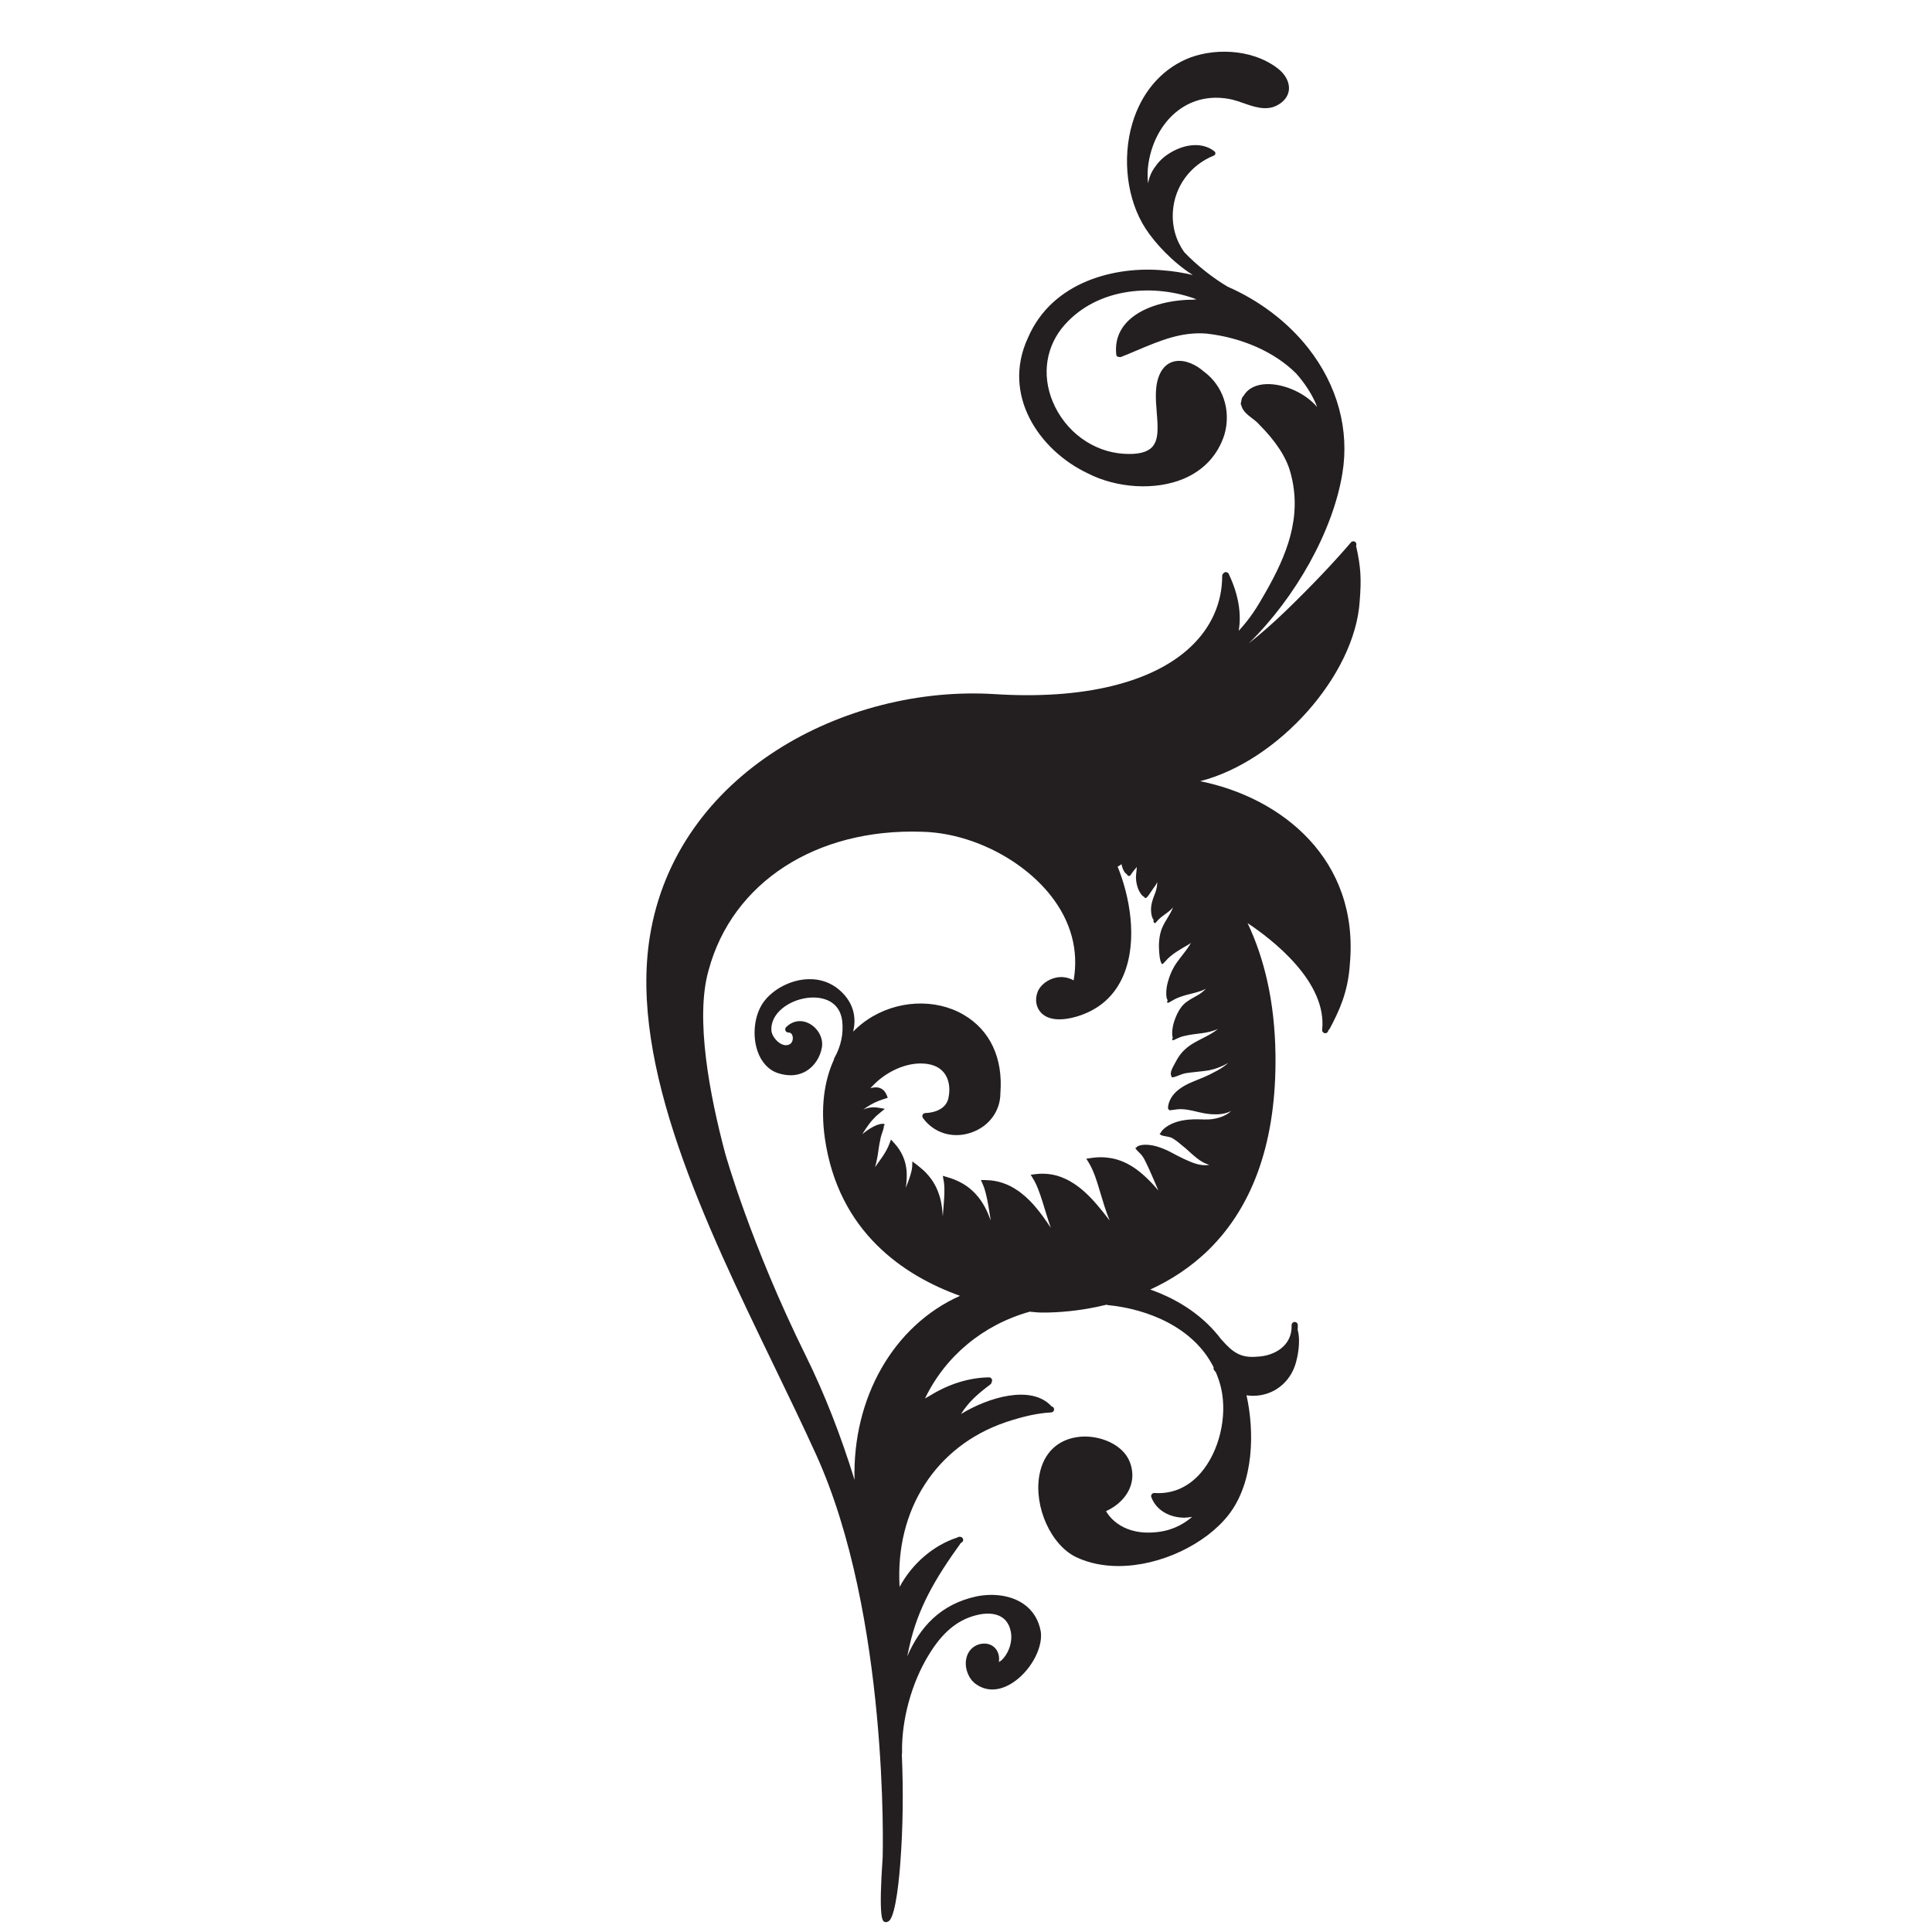 <?xml version="1.0" encoding="utf-8"?>
<!-- Generator: Adobe Illustrator 16.0.0, SVG Export Plug-In . SVG Version: 6.00 Build 0)  -->
<!DOCTYPE svg PUBLIC "-//W3C//DTD SVG 1.1//EN" "http://www.w3.org/Graphics/SVG/1.1/DTD/svg11.dtd">
<svg version="1.1" id="Layer_1" xmlns="http://www.w3.org/2000/svg" xmlns:xlink="http://www.w3.org/1999/xlink" x="0px" y="0px"
	 width="100px" height="100px" viewBox="0 0 100 100" enable-background="new 0 0 100 100" xml:space="preserve">
<path fill="#231F20" d="M70.379,31.098c0.085-1.104,0.069-1.706-0.189-2.848c0.031-0.064,0.021-0.145-0.037-0.193
	c-0.067-0.059-0.168-0.051-0.227,0.017c-0.91,1.063-1.997,2.207-3.324,3.496c-0.648,0.63-1.304,1.207-1.964,1.729
	c2.435-2.388,4.358-5.821,4.843-8.793c0.375-2.253-0.25-4.554-1.759-6.479c-1.077-1.373-2.555-2.479-4.181-3.188
	c-0.366-0.219-0.744-0.477-1.113-0.767c-0.01-0.011-0.02-0.021-0.033-0.028c-0.005-0.004-0.01-0.008-0.016-0.011
	c-0.375-0.296-0.742-0.625-1.084-0.982c-0.428-0.602-0.64-1.333-0.585-2.111c0.087-1.288,0.899-2.395,2.117-2.887
	c0.044-0.018,0.073-0.056,0.08-0.101c0.007-0.046-0.014-0.091-0.048-0.119c-0.35-0.275-0.803-0.377-1.309-0.296
	c-0.677,0.109-1.393,0.55-1.736,1.065c-0.2,0.25-0.33,0.559-0.392,0.891c-0.036-0.337-0.031-0.68,0.021-1.026
	c0.185-1.212,0.796-2.252,1.679-2.852c0.77-0.523,1.693-0.681,2.67-0.457c0.171,0.041,0.359,0.106,0.558,0.176
	c0.546,0.192,1.163,0.411,1.718,0.137c0.385-0.19,0.613-0.484,0.647-0.828c0.036-0.386-0.183-0.8-0.586-1.108
	c-1.401-1.066-3.448-1.041-4.748-0.464c-1.327,0.588-2.311,1.764-2.769,3.308c-0.545,1.836-0.277,3.976,0.682,5.451
	c0.504,0.778,1.407,1.74,2.443,2.404c-0.499-0.119-1.004-0.2-1.507-0.239c-2.451-0.233-5.76,0.543-7.024,3.492
	c-1.37,2.948,0.569,5.812,3.086,7.008c1.52,0.782,3.514,0.897,4.965,0.289c1.058-0.445,1.794-1.242,2.126-2.312
	c0.345-1.239-0.08-2.514-1.073-3.241c-0.361-0.322-0.937-0.63-1.479-0.536c-0.322,0.058-0.585,0.258-0.758,0.581
	c-0.319,0.61-0.258,1.359-0.199,2.083c0.059,0.73,0.116,1.418-0.252,1.793c-0.263,0.27-0.738,0.38-1.45,0.336
	c-1.602-0.095-3.049-1.161-3.688-2.712c-0.576-1.399-0.341-2.883,0.631-3.972c1.745-1.955,4.671-2.122,6.817-1.312
	c-0.062,0.005-0.125,0.011-0.191,0.02c-1.196,0.008-2.515,0.326-3.289,1.042c-0.525,0.487-0.752,1.094-0.673,1.806
	c0.006,0.066,0.062,0.115,0.127,0.115c0.002,0,0.007,0,0.012-0.002c0.035,0.013,0.073,0.016,0.11,0.001
	c0.286-0.112,0.566-0.23,0.846-0.349c1.166-0.493,2.268-0.958,3.568-0.859c1.844,0.205,3.54,0.959,4.646,2.064
	c0.435,0.483,0.868,1.135,1.089,1.74c-0.615-0.736-1.744-1.218-2.626-1.188c-0.566,0.019-0.981,0.242-1.193,0.622
	c-0.022,0.016-0.043,0.036-0.054,0.063c-0.04,0.086-0.056,0.164-0.062,0.238c-0.006,0.019-0.011,0.036-0.016,0.054
	c-0.008,0.043,0.002,0.087,0.025,0.121c0.062,0.289,0.331,0.499,0.565,0.676c0.132,0.101,0.257,0.196,0.352,0.309
	c0.868,0.869,1.416,1.708,1.626,2.495c0.644,2.315-0.229,4.331-1.268,6.164c-0.482,0.857-0.824,1.39-1.41,2.026
	c0.152-0.898-0.017-1.893-0.518-2.946c-0.038-0.082-0.136-0.114-0.214-0.077c-0.024,0.013-0.044,0.032-0.061,0.052
	c-0.037,0.029-0.062,0.073-0.062,0.125c0,1.405-0.57,2.681-1.647,3.691c-1.979,1.858-5.571,2.722-10.112,2.434
	c-7.724-0.491-16.522,4.08-17.871,12.578c-1.062,6.688,2.897,14.875,6.391,22.101c0.786,1.625,1.528,3.161,2.215,4.672
	c3.79,8.334,3.455,20.714,3.451,20.832c-0.22,3.177-0.012,3.302,0.077,3.355c0.021,0.012,0.045,0.021,0.07,0.022
	c0.006-0.001,0.012,0,0.019,0c0.045,0,0.105-0.012,0.166-0.065c0.364-0.311,0.542-2.434,0.586-3.075
	c0.133-1.792,0.155-3.656,0.073-5.552c0.009-0.021,0.014-0.042,0.013-0.065c-0.041-1.685,0.491-3.635,1.388-5.087
	c0.686-1.128,1.444-1.771,2.387-2.025c0.545-0.154,1.028-0.129,1.364,0.072c0.251,0.153,0.415,0.404,0.485,0.749
	c0.112,0.515-0.102,1.151-0.485,1.5L51.79,85.97c-0.024,0.015-0.056,0.034-0.088,0.056c0.041-0.27-0.024-0.53-0.189-0.715
	c-0.196-0.217-0.5-0.293-0.839-0.202c-0.375,0.117-0.619,0.418-0.674,0.821c-0.065,0.485,0.166,1.017,0.545,1.26
	c0.523,0.359,1.164,0.342,1.806-0.051c0.938-0.572,1.636-1.795,1.522-2.674c-0.102-0.608-0.408-1.107-0.887-1.439
	c-0.621-0.432-1.506-0.578-2.426-0.4c-1.91,0.406-2.961,1.631-3.602,3.107c0.02-0.085,0.037-0.17,0.056-0.26l0.058-0.263
	c0.436-1.981,1.345-3.523,2.667-5.354c0,0,0,0,0.001-0.001c0.084-0.023,0.133-0.114,0.108-0.197
	c-0.023-0.076-0.094-0.118-0.168-0.112c-0.047-0.007-0.091,0.007-0.127,0.036c-1.237,0.399-2.345,1.354-2.989,2.557
	c-0.241-3.979,1.866-7.292,5.492-8.526c0.928-0.31,1.676-0.471,2.352-0.506c0.089-0.004,0.157-0.08,0.151-0.167
	c-0.003-0.075-0.061-0.132-0.131-0.147c-1.041-1.148-3.296-0.458-4.687,0.398c0.381-0.608,0.833-1.017,1.526-1.537
	c0.041-0.03,0.06-0.076,0.061-0.124c0.015-0.025,0.025-0.051,0.025-0.082c-0.003-0.086-0.073-0.156-0.161-0.157l-0.003,0.001
	c-1.033,0.017-2.066,0.341-3.029,0.931c-0.106,0.059-0.203,0.114-0.282,0.162c1.049-2.181,2.989-3.802,5.396-4.485
	c0.005,0,0.009-0.004,0.014-0.007c0.324,0.034,0.524,0.043,0.54,0.043c0.057,0.001,0.129,0.002,0.215,0.002
	c0.578,0,1.791-0.051,3.23-0.406c0.017,0.009,0.034,0.015,0.056,0.018c2.091,0.202,4.468,1.165,5.492,3.229
	c-0.015,0.05-0.007,0.104,0.027,0.146c0.032,0.037,0.058,0.071,0.087,0.108c0.111,0.261,0.206,0.534,0.272,0.828
	c0.329,1.471-0.102,3.267-1.046,4.366c-0.646,0.752-1.477,1.116-2.407,1.051c-0.057-0.001-0.106,0.02-0.139,0.064
	c-0.032,0.044-0.041,0.1-0.023,0.15c0.159,0.431,0.503,0.761,0.973,0.935c0.23,0.086,0.48,0.128,0.728,0.129
	c0.14-0.001,0.277-0.019,0.412-0.044c-0.32,0.28-0.889,0.665-1.704,0.776c-1.884,0.258-2.606-0.809-2.754-1.07
	c0.441-0.198,0.827-0.51,1.073-0.893c0.322-0.506,0.378-1.073,0.163-1.642c-0.354-0.934-1.576-1.403-2.557-1.318
	c-1.145,0.098-1.919,0.824-2.128,1.99c-0.294,1.646,0.606,3.634,1.925,4.253c0.668,0.312,1.41,0.451,2.172,0.451
	c2.177,0,4.51-1.137,5.688-2.639c1.339-1.703,1.348-4.361,0.937-6.199c0.115,0.017,0.23,0.027,0.345,0.026
	c1.038,0.001,1.933-0.678,2.218-1.738c0.064-0.231,0.257-1.039,0.087-1.667c-0.002-0.001-0.003-0.003-0.004-0.005
	c0.008-0.082,0.012-0.168,0.008-0.257c-0.002-0.09-0.077-0.155-0.167-0.155c-0.087,0.005-0.156,0.079-0.153,0.166
	c0.04,1.068-0.889,1.594-1.778,1.631c-0.854,0.077-1.262-0.211-1.854-0.887c-0.002-0.004-0.007-0.004-0.011-0.008
	c-0.864-1.15-2.125-2.035-3.673-2.579c1.041-0.478,2.096-1.146,3.043-2.078c2.336-2.309,3.493-5.695,3.438-10.069
	c-0.034-2.766-0.584-5.005-1.444-6.82c1.293,0.86,4.121,3.042,3.861,5.523c-0.009,0.088,0.055,0.167,0.143,0.176
	c0.006,0.002,0.013,0.001,0.017,0.001c0.081,0.001,0.151-0.061,0.159-0.143c0.003-0.006,0.003-0.011,0.002-0.017
	c0.026-0.015,0.05-0.035,0.065-0.065c0.479-0.897,0.954-1.895,1.046-3.341c0.5-5.43-3.532-8.634-7.748-9.479
	C66.142,39.405,70.139,34.966,70.379,31.098z M53.873,52.404c0.165,0.183,0.455,0.357,0.96,0.357c0.244,0,0.539-0.041,0.895-0.143
	c1.162-0.347,1.982-1.075,2.433-2.163c0.753-1.813,0.294-4.119-0.314-5.602c0.005-0.002,0.009-0.002,0.011-0.003
	c0.08-0.035,0.152-0.09,0.19-0.123c0.004,0.013,0.005,0.032,0.013,0.062c0.012,0.055,0.044,0.166,0.106,0.286
	c0.03,0.057,0.071,0.111,0.116,0.146c0.015,0.013,0.03,0.021,0.048,0.026c0.003,0.008,0.002,0.022,0.005,0.029
	c0.023,0.038,0.054,0.062,0.1,0.064c0.038,0.001,0.066-0.022,0.089-0.058c0.024-0.035,0.044-0.056,0.064-0.092
	c0.042-0.063,0.104-0.136,0.121-0.158c0.038-0.043,0.045-0.053,0.045-0.053s0.006-0.004,0.047-0.056
	c0.004-0.008,0.021-0.028,0.039-0.053c-0.009,0.163-0.029,0.324-0.035,0.375c-0.012,0.131-0.007,0.163-0.007,0.159
	c0,0-0.008,0.026,0.008,0.168c0.005,0.066,0.042,0.319,0.145,0.525c0.082,0.168,0.188,0.301,0.269,0.32
	c0.009,0.029,0.024,0.051,0.05,0.061c0.072,0.024,0.152-0.098,0.238-0.221c0.083-0.127,0.173-0.259,0.198-0.292
	c0.054-0.067,0.065-0.088,0.065-0.088c-0.002-0.001,0.01-0.002,0.067-0.102c0.009-0.017,0.034-0.063,0.059-0.119
	c0.002,0.186-0.04,0.36-0.056,0.412l-0.054,0.165c0,0.003-0.011,0.019-0.071,0.185c-0.025,0.072-0.146,0.373-0.14,0.678
	c0.001,0.239,0.064,0.444,0.133,0.512c0,0.003-0.001,0.007-0.002,0.01c-0.017,0.104,0.019,0.145,0.059,0.16
	c0.038,0.014,0.072-0.048,0.117-0.092c0.042-0.05,0.103-0.117,0.177-0.179c0.148-0.124,0.345-0.256,0.396-0.298
	c0.11-0.085,0.127-0.109,0.127-0.108c-0.001-0.002,0.018-0.004,0.117-0.125c0.004-0.004,0.009-0.012,0.014-0.019
	c-0.071,0.211-0.184,0.38-0.218,0.444l-0.152,0.255c0.002,0.002-0.031,0.032-0.155,0.285c-0.012,0.026-0.041,0.087-0.063,0.147
	c-0.028,0.079-0.053,0.158-0.075,0.256c-0.047,0.194-0.068,0.432-0.066,0.657c0.009,0.39,0.051,0.739,0.12,0.825
	c-0.001,0.037,0.011,0.06,0.032,0.069c0.07,0.029,0.209-0.203,0.424-0.382c0.21-0.186,0.484-0.344,0.556-0.388l0.183-0.11
	l0.178-0.103c0.027-0.018,0.087-0.053,0.164-0.103c-0.11,0.191-0.228,0.34-0.266,0.397l-0.198,0.26c0.001,0-0.033,0.034-0.212,0.277
	c-0.037,0.055-0.146,0.191-0.247,0.387c-0.103,0.192-0.201,0.435-0.266,0.678c-0.136,0.457-0.098,0.914-0.011,0.954
	c-0.035,0.064-0.046,0.117-0.016,0.137c0.058,0.044,0.269-0.151,0.556-0.261c0.28-0.115,0.62-0.188,0.71-0.213
	c0.191-0.047,0.227-0.061,0.227-0.061c-0.001-0.002,0.024-0.002,0.221-0.068c0.037-0.011,0.145-0.049,0.271-0.116
	c-0.036,0.036-0.073,0.071-0.107,0.104c-0.142,0.13-0.258,0.197-0.317,0.229l-0.273,0.155c0.001,0.005-0.045,0.011-0.294,0.188
	c-0.057,0.039-0.207,0.157-0.326,0.337c-0.122,0.179-0.231,0.408-0.307,0.639c-0.131,0.376-0.139,0.758-0.083,0.88
	c-0.035,0.06-0.043,0.107-0.019,0.126c0.058,0.039,0.284-0.151,0.618-0.219c0.325-0.079,0.705-0.112,0.803-0.128
	c0.216-0.028,0.255-0.038,0.255-0.038c-0.001-0.003,0.025,0.003,0.249-0.05c0.059-0.02,0.232-0.057,0.431-0.144
	c-0.232,0.19-0.473,0.311-0.554,0.356l-0.299,0.155c0,0.003-0.047,0.017-0.319,0.169c-0.06,0.034-0.224,0.125-0.396,0.259
	c-0.182,0.138-0.375,0.345-0.51,0.569c-0.073,0.12-0.121,0.223-0.177,0.318c-0.057,0.1-0.107,0.197-0.141,0.286
	c-0.07,0.167-0.048,0.319,0,0.323c-0.011,0.02-0.016,0.037-0.009,0.05c0.018,0.033,0.112,0.018,0.249-0.033
	c0.136-0.051,0.307-0.125,0.48-0.163c0.365-0.054,0.809-0.092,0.916-0.108c0.241-0.029,0.292-0.043,0.287-0.041
	c-0.003-0.003,0.037,0.001,0.281-0.069c0.095-0.025,0.416-0.133,0.723-0.313c-0.341,0.318-0.844,0.53-0.959,0.599l-0.308,0.141
	l-0.332,0.136c-0.124,0.062-0.668,0.225-1.082,0.602c-0.205,0.186-0.344,0.426-0.397,0.611c-0.056,0.19-0.045,0.312-0.004,0.323
	c0.006,0.002,0.011-0.003,0.018-0.006c-0.003,0.008-0.006,0.017,0,0.022c0.036,0.068,0.354-0.062,0.711-0.033
	c0.352,0.02,0.745,0.139,0.852,0.157c0.229,0.053,0.273,0.055,0.272,0.055c0.001-0.002,0.027,0.013,0.269,0.039
	c0.115,0.005,0.54,0.063,0.954-0.089c0.054-0.02,0.105-0.044,0.153-0.075c-0.049,0.054-0.102,0.104-0.165,0.142
	c-0.371,0.245-0.855,0.295-0.979,0.298c-0.269,0.01-0.301,0.001-0.301,0.003c0,0.001-0.048-0.008-0.342-0.008
	c-0.132-0.001-0.661-0.004-1.13,0.17c-0.234,0.084-0.444,0.212-0.574,0.334c-0.093,0.088-0.14,0.159-0.154,0.208
	c-0.025,0.009-0.042,0.021-0.047,0.035c-0.012,0.035,0.082,0.092,0.232,0.119c0.151,0.029,0.333,0.045,0.47,0.14
	c0.169,0.104,0.318,0.23,0.453,0.344l0.177,0.146l0.059,0.052l0.043,0.039l0.215,0.193c0.002,0,0.019,0.024,0.218,0.186
	c0.046,0.037,0.157,0.129,0.32,0.227c0.104,0.062,0.237,0.122,0.379,0.163c-0.434,0.087-0.897-0.127-1.018-0.175l-0.312-0.138
	l-0.316-0.157l-0.41-0.216c-0.096-0.05-0.22-0.109-0.334-0.151c-0.106-0.04-0.246-0.096-0.372-0.127
	c-0.258-0.069-0.519-0.092-0.713-0.065c-0.097,0.014-0.176,0.04-0.229,0.066c-0.041,0.023-0.058,0.047-0.061,0.066
	c-0.023-0.003-0.043,0-0.051,0.011c-0.026,0.03,0.05,0.119,0.168,0.232c0.127,0.114,0.237,0.253,0.337,0.468
	c0.203,0.399,0.391,0.867,0.447,0.984l0.129,0.301l0.097,0.229c-0.054-0.062-0.108-0.126-0.166-0.191
	c-0.388-0.438-0.845-0.859-1.297-1.116c-0.449-0.264-0.866-0.35-1.032-0.374c-0.367-0.058-0.586-0.038-0.708-0.031
	c-0.123,0.01-0.155,0.016-0.155,0.015c0,0-0.023,0.002-0.145,0.02l-0.226,0.031l0.122,0.197c0.054,0.089,0.149,0.25,0.274,0.561
	c0.062,0.146,0.186,0.511,0.325,0.99c0.13,0.431,0.28,0.952,0.488,1.454c-0.023-0.029-0.046-0.06-0.067-0.088
	c-0.384-0.502-0.805-1.013-1.217-1.383c-0.407-0.374-0.802-0.592-0.969-0.67c-0.363-0.172-0.602-0.215-0.733-0.24
	c-0.133-0.023-0.169-0.023-0.169-0.024c0,0-0.021-0.006-0.119-0.012c-0.098-0.006-0.275-0.021-0.583,0.017l-0.23,0.029l0.121,0.202
	c0.028,0.045,0.061,0.098,0.09,0.154c0.082,0.146,0.243,0.53,0.402,1.044c0.126,0.398,0.261,0.873,0.428,1.347
	c-0.266-0.398-0.538-0.786-0.81-1.098c-0.364-0.431-0.725-0.71-0.879-0.815c-0.335-0.233-0.565-0.32-0.692-0.369
	c-0.13-0.051-0.165-0.056-0.166-0.057c0,0-0.022-0.01-0.137-0.04c-0.114-0.026-0.324-0.085-0.701-0.091l-0.232-0.004l0.093,0.215
	l0.027,0.062c0.068,0.152,0.186,0.558,0.273,1.101c0.039,0.22,0.076,0.462,0.115,0.714c-0.09-0.24-0.185-0.469-0.293-0.671
	c-0.229-0.438-0.508-0.729-0.627-0.838c-0.26-0.243-0.444-0.346-0.547-0.407l-0.13-0.069l-0.106-0.053
	c-0.089-0.042-0.25-0.117-0.546-0.202l-0.232-0.068l0.042,0.242l0.014,0.076c0.026,0.141,0.043,0.502,0.005,0.974
	c-0.016,0.246-0.041,0.521-0.062,0.809c-0.018-0.278-0.046-0.549-0.099-0.791c-0.087-0.408-0.237-0.713-0.304-0.833
	c-0.144-0.263-0.26-0.397-0.322-0.474l-0.084-0.094c-0.007,0.007-0.032-0.083-0.493-0.449l-0.046-0.035l-0.227-0.172l-0.011,0.28
	c-0.006,0.15-0.083,0.458-0.23,0.83c-0.032,0.08-0.065,0.166-0.099,0.252c0.012-0.082,0.023-0.16,0.03-0.237
	c0.037-0.344,0.015-0.626-0.001-0.74c-0.032-0.25-0.082-0.395-0.108-0.476c-0.029-0.08-0.039-0.1-0.039-0.1
	s-0.004-0.016-0.037-0.088s-0.089-0.206-0.235-0.412c-0.037-0.053-0.108-0.146-0.21-0.259l-0.166-0.182l-0.086,0.228
	c-0.071,0.195-0.208,0.449-0.393,0.714c-0.107,0.157-0.227,0.321-0.346,0.487c0.04-0.142,0.066-0.256,0.076-0.304
	c0.042-0.2,0.044-0.224,0.045-0.227c-0.001,0,0.012-0.037,0.04-0.245c0.014-0.082,0.046-0.358,0.106-0.625l0.002-0.011l0.001-0.001
	c0.024-0.17,0.091-0.343,0.14-0.487c0.035-0.102,0.051-0.186,0.042-0.234c0.029-0.026,0.044-0.051,0.04-0.074
	c-0.011-0.081-0.339-0.028-0.625,0.137c-0.213,0.113-0.413,0.268-0.531,0.37c0.205-0.339,0.446-0.658,0.521-0.733
	c0.162-0.176,0.193-0.201,0.193-0.202c0,0.003,0.018-0.022,0.199-0.17l0.258-0.214l-0.322-0.053h-0.004
	c-0.063-0.014-0.221-0.038-0.417-0.013c-0.116,0.014-0.244,0.049-0.37,0.103c0.008-0.006,0.013-0.01,0.021-0.017
	c0.233-0.173,0.517-0.319,0.589-0.351l0.192-0.083l0.191-0.068l0.117-0.038l0.154-0.052l-0.06-0.146
	c-0.039-0.094-0.115-0.238-0.273-0.324c-0.157-0.085-0.339-0.078-0.475-0.047c-0.032,0.008-0.062,0.017-0.092,0.026
	c0.747-0.846,1.764-1.283,2.593-1.283c0.553,0,0.96,0.159,1.211,0.471c0.262,0.322,0.347,0.805,0.236,1.323
	c-0.163,0.759-1.149,0.771-1.191,0.771c-0.06,0-0.115,0.034-0.143,0.087c-0.026,0.054-0.021,0.117,0.013,0.167
	c0.563,0.781,1.535,1.081,2.478,0.766c0.938-0.312,1.534-1.118,1.533-2.056c0.141-1.813-0.536-3.253-1.904-4.052
	c-1.472-0.859-3.471-0.758-4.977,0.256c-0.27,0.182-0.516,0.39-0.74,0.617c0.137-0.568,0.119-1.333-0.571-2.024
	c-0.649-0.647-1.406-0.727-1.93-0.678c-0.85,0.078-1.718,0.565-2.165,1.214c-0.449,0.652-0.565,1.681-0.285,2.498
	c0.202,0.582,0.582,0.99,1.074,1.145c0.22,0.07,0.434,0.104,0.637,0.105c0.301,0,0.582-0.077,0.828-0.228
	c0.413-0.253,0.709-0.71,0.795-1.223c0.078-0.475-0.202-0.992-0.667-1.231c-0.41-0.211-0.854-0.139-1.187,0.193
	c-0.003,0.004-0.004,0.008-0.007,0.01c-0.011,0.013-0.022,0.026-0.028,0.043s-0.01,0.034-0.011,0.052
	c0,0.004-0.002,0.006-0.002,0.009c0,0.004,0.002,0.006,0.002,0.009c0.001,0.018,0.004,0.036,0.011,0.053
	c0.006,0.016,0.017,0.03,0.028,0.043c0.002,0.003,0.003,0.007,0.006,0.009c0.003,0.004,0.008,0.006,0.012,0.009
	c0.013,0.01,0.024,0.021,0.04,0.027c0.02,0.008,0.042,0.012,0.062,0.012c0.112,0,0.187,0.059,0.22,0.176
	c0.04,0.139,0,0.343-0.131,0.423c-0.129,0.075-0.273,0.078-0.43,0.007c-0.249-0.115-0.481-0.408-0.527-0.655
	c-0.102-0.927,0.893-1.628,1.872-1.745c0.781-0.093,1.655,0.169,1.786,1.183c0.078,0.661-0.062,1.329-0.407,1.933
	c-0.014,0.025-0.018,0.051-0.019,0.077c-0.52,1.133-0.69,2.522-0.472,4.066c0.699,4.889,4.127,7.135,6.997,8.165
	c-3.455,1.543-5.575,5.294-5.459,9.525c-0.708-2.29-1.552-4.457-2.517-6.41c-2.862-5.787-4.167-10.444-4.179-10.489
	c-0.789-2.958-1.577-7.007-0.854-9.494c1.228-4.534,5.563-7.34,11.043-7.152c2.479,0.055,5.159,1.387,6.673,3.315
	c1.045,1.331,1.445,2.839,1.173,4.376c-0.273-0.151-0.573-0.204-0.876-0.149c-0.442,0.08-0.849,0.386-0.986,0.745
	C53.559,51.721,53.621,52.132,53.873,52.404z"/>
</svg>
